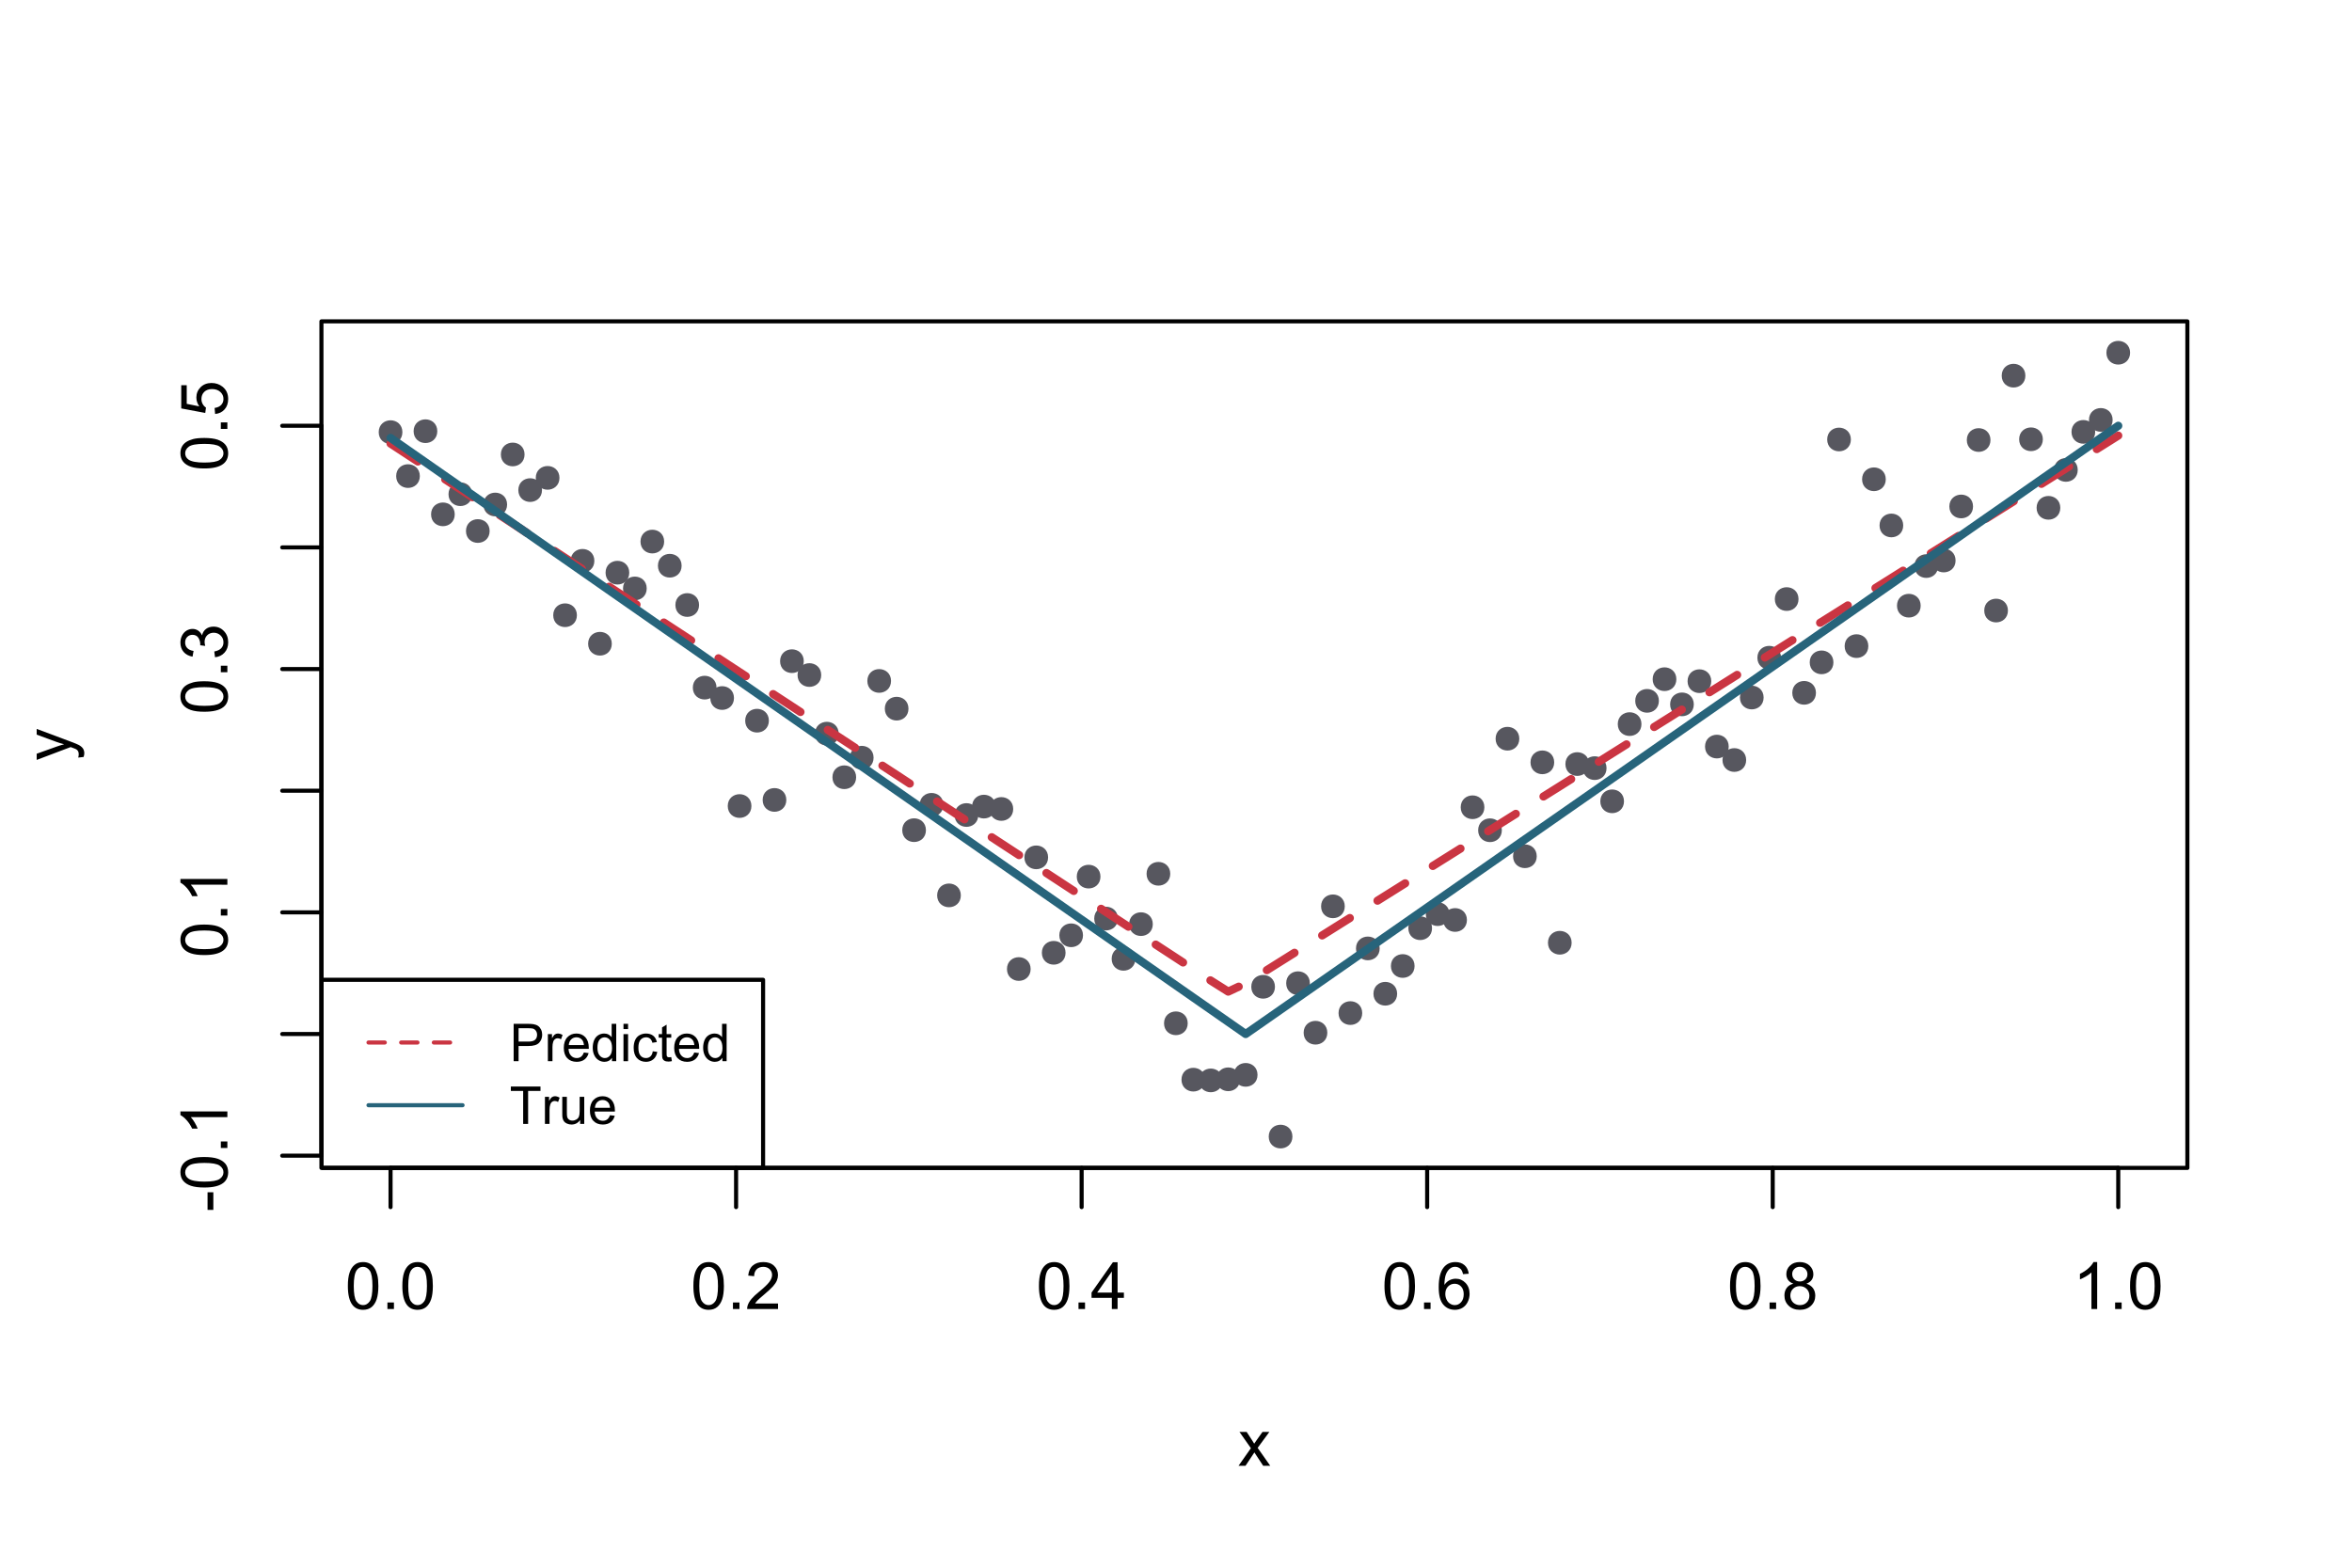 <?xml version="1.0" encoding="UTF-8"?>
<svg xmlns="http://www.w3.org/2000/svg" xmlns:xlink="http://www.w3.org/1999/xlink" width="432pt" height="288pt" viewBox="0 0 432 288" version="1.1">
<defs>
<g>
<symbol overflow="visible" id="glyph0-0">
<path style="stroke:none;" d="M 1.5 0 L 1.5 -7.5 L 7.5 -7.5 L 7.5 0 Z M 1.688 -0.188 L 7.312 -0.188 L 7.312 -7.312 L 1.688 -7.312 Z M 1.688 -0.188 "/>
</symbol>
<symbol overflow="visible" id="glyph0-1">
<path style="stroke:none;" d="M 0.5 -4.234 C 0.496 -5.246 0.602 -6.062 0.812 -6.688 C 1.02 -7.305 1.328 -7.785 1.742 -8.121 C 2.148 -8.457 2.668 -8.625 3.297 -8.625 C 3.758 -8.625 4.164 -8.531 4.512 -8.348 C 4.855 -8.16 5.141 -7.891 5.371 -7.543 C 5.594 -7.191 5.773 -6.766 5.906 -6.266 C 6.035 -5.762 6.098 -5.086 6.102 -4.234 C 6.098 -3.227 5.996 -2.414 5.789 -1.797 C 5.578 -1.176 5.266 -0.695 4.859 -0.359 C 4.445 -0.02 3.926 0.145 3.297 0.148 C 2.465 0.145 1.816 -0.148 1.348 -0.742 C 0.781 -1.457 0.496 -2.621 0.5 -4.234 Z M 1.582 -4.234 C 1.582 -2.824 1.746 -1.887 2.074 -1.418 C 2.402 -0.949 2.809 -0.715 3.297 -0.719 C 3.777 -0.715 4.184 -0.949 4.52 -1.422 C 4.848 -1.887 5.016 -2.824 5.016 -4.234 C 5.016 -5.648 4.848 -6.59 4.52 -7.055 C 4.184 -7.516 3.773 -7.746 3.289 -7.75 C 2.801 -7.746 2.414 -7.543 2.125 -7.137 C 1.762 -6.613 1.582 -5.645 1.582 -4.234 Z M 1.582 -4.234 "/>
</symbol>
<symbol overflow="visible" id="glyph0-2">
<path style="stroke:none;" d="M 1.09 0 L 1.09 -1.203 L 2.289 -1.203 L 2.289 0 Z M 1.09 0 "/>
</symbol>
<symbol overflow="visible" id="glyph0-3">
<path style="stroke:none;" d="M 6.039 -1.016 L 6.039 0 L 0.363 0 C 0.355 -0.254 0.395 -0.496 0.484 -0.734 C 0.629 -1.117 0.859 -1.5 1.18 -1.875 C 1.492 -2.25 1.953 -2.684 2.562 -3.176 C 3.492 -3.941 4.125 -4.547 4.453 -4.992 C 4.781 -5.438 4.945 -5.859 4.945 -6.266 C 4.945 -6.68 4.793 -7.031 4.496 -7.32 C 4.191 -7.602 3.805 -7.746 3.328 -7.75 C 2.82 -7.746 2.414 -7.594 2.109 -7.293 C 1.805 -6.984 1.648 -6.562 1.648 -6.031 L 0.562 -6.141 C 0.633 -6.945 0.91 -7.559 1.398 -7.988 C 1.879 -8.41 2.531 -8.625 3.352 -8.625 C 4.172 -8.625 4.824 -8.395 5.309 -7.938 C 5.789 -7.48 6.027 -6.914 6.031 -6.242 C 6.027 -5.895 5.957 -5.559 5.82 -5.227 C 5.676 -4.891 5.441 -4.539 5.117 -4.176 C 4.789 -3.805 4.25 -3.301 3.492 -2.664 C 2.859 -2.129 2.453 -1.77 2.273 -1.582 C 2.094 -1.395 1.945 -1.203 1.828 -1.016 Z M 6.039 -1.016 "/>
</symbol>
<symbol overflow="visible" id="glyph0-4">
<path style="stroke:none;" d="M 3.879 0 L 3.879 -2.055 L 0.152 -2.055 L 0.152 -3.023 L 4.07 -8.59 L 4.934 -8.59 L 4.934 -3.023 L 6.094 -3.023 L 6.094 -2.055 L 4.934 -2.055 L 4.934 0 Z M 3.879 -3.023 L 3.879 -6.898 L 1.188 -3.023 Z M 3.879 -3.023 "/>
</symbol>
<symbol overflow="visible" id="glyph0-5">
<path style="stroke:none;" d="M 5.969 -6.484 L 4.922 -6.406 C 4.828 -6.812 4.695 -7.113 4.523 -7.305 C 4.234 -7.605 3.883 -7.758 3.469 -7.758 C 3.133 -7.758 2.836 -7.664 2.586 -7.477 C 2.25 -7.234 1.988 -6.879 1.797 -6.414 C 1.605 -5.949 1.508 -5.289 1.5 -4.43 C 1.754 -4.812 2.062 -5.098 2.434 -5.289 C 2.797 -5.473 3.184 -5.566 3.586 -5.57 C 4.289 -5.566 4.887 -5.309 5.383 -4.793 C 5.875 -4.277 6.121 -3.609 6.125 -2.789 C 6.121 -2.25 6.004 -1.746 5.773 -1.285 C 5.539 -0.82 5.223 -0.469 4.816 -0.223 C 4.41 0.023 3.949 0.145 3.434 0.148 C 2.555 0.145 1.836 -0.176 1.285 -0.82 C 0.727 -1.469 0.449 -2.535 0.453 -4.02 C 0.449 -5.676 0.758 -6.883 1.371 -7.641 C 1.902 -8.297 2.621 -8.625 3.531 -8.625 C 4.207 -8.625 4.762 -8.434 5.195 -8.055 C 5.625 -7.676 5.883 -7.152 5.969 -6.484 Z M 1.664 -2.781 C 1.664 -2.418 1.738 -2.07 1.895 -1.738 C 2.043 -1.406 2.262 -1.152 2.543 -0.98 C 2.82 -0.801 3.109 -0.715 3.414 -0.719 C 3.859 -0.715 4.242 -0.895 4.566 -1.258 C 4.883 -1.613 5.043 -2.102 5.047 -2.727 C 5.043 -3.316 4.887 -3.785 4.57 -4.129 C 4.25 -4.469 3.852 -4.641 3.375 -4.641 C 2.898 -4.641 2.492 -4.469 2.16 -4.129 C 1.828 -3.785 1.664 -3.336 1.664 -2.781 Z M 1.664 -2.781 "/>
</symbol>
<symbol overflow="visible" id="glyph0-6">
<path style="stroke:none;" d="M 2.121 -4.656 C 1.684 -4.816 1.359 -5.047 1.148 -5.344 C 0.938 -5.641 0.832 -5.996 0.832 -6.41 C 0.832 -7.035 1.055 -7.559 1.504 -7.984 C 1.953 -8.41 2.551 -8.625 3.297 -8.625 C 4.043 -8.625 4.648 -8.406 5.109 -7.973 C 5.566 -7.535 5.793 -7.004 5.797 -6.383 C 5.793 -5.977 5.688 -5.629 5.48 -5.34 C 5.27 -5.043 4.953 -4.816 4.531 -4.656 C 5.055 -4.48 5.457 -4.203 5.734 -3.824 C 6.008 -3.438 6.145 -2.98 6.148 -2.453 C 6.145 -1.715 5.887 -1.098 5.367 -0.602 C 4.844 -0.102 4.16 0.145 3.316 0.148 C 2.469 0.145 1.785 -0.102 1.266 -0.605 C 0.742 -1.105 0.48 -1.734 0.484 -2.484 C 0.48 -3.039 0.621 -3.504 0.91 -3.887 C 1.191 -4.262 1.598 -4.52 2.121 -4.656 Z M 1.91 -6.445 C 1.91 -6.039 2.039 -5.707 2.301 -5.449 C 2.562 -5.191 2.902 -5.062 3.32 -5.062 C 3.723 -5.062 4.055 -5.188 4.32 -5.445 C 4.578 -5.695 4.711 -6.012 4.711 -6.387 C 4.711 -6.773 4.574 -7.098 4.309 -7.363 C 4.035 -7.625 3.703 -7.758 3.312 -7.758 C 2.906 -7.758 2.574 -7.629 2.309 -7.371 C 2.043 -7.113 1.91 -6.805 1.91 -6.445 Z M 1.57 -2.477 C 1.57 -2.176 1.641 -1.887 1.785 -1.605 C 1.926 -1.324 2.137 -1.105 2.422 -0.949 C 2.699 -0.793 3.004 -0.715 3.328 -0.719 C 3.832 -0.715 4.246 -0.879 4.578 -1.207 C 4.902 -1.531 5.066 -1.941 5.07 -2.445 C 5.066 -2.945 4.898 -3.367 4.562 -3.703 C 4.223 -4.035 3.801 -4.199 3.293 -4.203 C 2.793 -4.199 2.379 -4.035 2.059 -3.711 C 1.73 -3.379 1.57 -2.969 1.57 -2.477 Z M 1.57 -2.477 "/>
</symbol>
<symbol overflow="visible" id="glyph0-7">
<path style="stroke:none;" d="M 4.469 0 L 3.414 0 L 3.414 -6.719 C 3.16 -6.477 2.828 -6.234 2.414 -5.996 C 2 -5.75 1.629 -5.57 1.305 -5.449 L 1.305 -6.469 C 1.895 -6.742 2.41 -7.078 2.852 -7.477 C 3.293 -7.871 3.605 -8.254 3.789 -8.625 L 4.469 -8.625 Z M 4.469 0 "/>
</symbol>
<symbol overflow="visible" id="glyph0-8">
<path style="stroke:none;" d="M 0.086 0 L 2.359 -3.234 L 0.258 -6.223 L 1.578 -6.223 L 2.531 -4.766 C 2.711 -4.484 2.855 -4.254 2.965 -4.066 C 3.137 -4.324 3.293 -4.551 3.438 -4.75 L 4.488 -6.223 L 5.75 -6.223 L 3.598 -3.293 L 5.914 0 L 4.617 0 L 3.34 -1.934 L 3 -2.453 L 1.367 0 Z M 0.086 0 "/>
</symbol>
<symbol overflow="visible" id="glyph1-0">
<path style="stroke:none;" d="M 0 -1.5 L -7.5 -1.5 L -7.5 -7.5 L 0 -7.5 Z M -0.188 -1.688 L -0.188 -7.312 L -7.312 -7.312 L -7.312 -1.688 Z M -0.188 -1.688 "/>
</symbol>
<symbol overflow="visible" id="glyph1-1">
<path style="stroke:none;" d="M -2.578 -0.383 L -3.641 -0.383 L -3.641 -3.621 L -2.578 -3.621 Z M -2.578 -0.383 "/>
</symbol>
<symbol overflow="visible" id="glyph1-2">
<path style="stroke:none;" d="M -4.234 -0.5 C -5.246 -0.496 -6.062 -0.602 -6.688 -0.812 C -7.305 -1.02 -7.785 -1.328 -8.121 -1.742 C -8.457 -2.152 -8.625 -2.672 -8.625 -3.301 C -8.625 -3.758 -8.531 -4.164 -8.348 -4.512 C -8.16 -4.859 -7.891 -5.145 -7.543 -5.371 C -7.191 -5.594 -6.766 -5.773 -6.266 -5.906 C -5.762 -6.035 -5.086 -6.098 -4.234 -6.102 C -3.223 -6.098 -2.41 -5.996 -1.793 -5.789 C -1.176 -5.578 -0.695 -5.266 -0.359 -4.859 C -0.02 -4.445 0.145 -3.926 0.148 -3.297 C 0.145 -2.465 -0.148 -1.816 -0.742 -1.348 C -1.457 -0.781 -2.621 -0.496 -4.234 -0.5 Z M -4.234 -1.582 C -2.824 -1.582 -1.887 -1.746 -1.418 -2.074 C -0.949 -2.402 -0.715 -2.809 -0.719 -3.297 C -0.715 -3.777 -0.949 -4.184 -1.422 -4.52 C -1.887 -4.848 -2.824 -5.016 -4.234 -5.016 C -5.648 -5.016 -6.59 -4.848 -7.055 -4.52 C -7.516 -4.188 -7.746 -3.777 -7.75 -3.289 C -7.746 -2.801 -7.543 -2.414 -7.137 -2.129 C -6.613 -1.762 -5.645 -1.582 -4.234 -1.582 Z M -4.234 -1.582 "/>
</symbol>
<symbol overflow="visible" id="glyph1-3">
<path style="stroke:none;" d="M 0 -1.09 L -1.203 -1.09 L -1.199 -2.289 L 0 -2.289 Z M 0 -1.09 "/>
</symbol>
<symbol overflow="visible" id="glyph1-4">
<path style="stroke:none;" d="M 0 -4.469 L 0 -3.414 L -6.719 -3.418 C -6.477 -3.16 -6.234 -2.828 -5.996 -2.418 C -5.75 -2.004 -5.57 -1.633 -5.449 -1.309 L -6.469 -1.309 C -6.742 -1.895 -7.078 -2.41 -7.477 -2.852 C -7.871 -3.293 -8.254 -3.605 -8.625 -3.793 L -8.625 -4.473 Z M 0 -4.469 "/>
</symbol>
<symbol overflow="visible" id="glyph1-5">
<path style="stroke:none;" d="M -2.266 -0.504 L -2.406 -1.559 C -1.809 -1.68 -1.379 -1.883 -1.113 -2.176 C -0.848 -2.465 -0.715 -2.82 -0.719 -3.242 C -0.715 -3.734 -0.887 -4.152 -1.234 -4.496 C -1.574 -4.832 -2 -5.004 -2.512 -5.008 C -2.992 -5.004 -3.391 -4.848 -3.711 -4.535 C -4.023 -4.219 -4.184 -3.816 -4.184 -3.328 C -4.184 -3.129 -4.145 -2.879 -4.066 -2.586 L -4.992 -2.703 C -4.984 -2.77 -4.98 -2.828 -4.98 -2.871 C -4.98 -3.32 -5.098 -3.723 -5.332 -4.086 C -5.566 -4.441 -5.926 -4.621 -6.414 -4.625 C -6.801 -4.621 -7.121 -4.492 -7.375 -4.23 C -7.629 -3.969 -7.758 -3.629 -7.758 -3.219 C -7.758 -2.805 -7.629 -2.465 -7.371 -2.191 C -7.113 -1.918 -6.727 -1.742 -6.211 -1.664 L -6.398 -0.609 C -7.105 -0.738 -7.652 -1.031 -8.043 -1.488 C -8.43 -1.945 -8.625 -2.512 -8.625 -3.195 C -8.625 -3.66 -8.523 -4.094 -8.324 -4.488 C -8.121 -4.883 -7.848 -5.184 -7.5 -5.395 C -7.148 -5.602 -6.777 -5.707 -6.391 -5.707 C -6.02 -5.707 -5.684 -5.605 -5.379 -5.406 C -5.074 -5.207 -4.832 -4.914 -4.652 -4.523 C -4.535 -5.031 -4.289 -5.426 -3.922 -5.707 C -3.547 -5.988 -3.086 -6.129 -2.535 -6.129 C -1.781 -6.129 -1.145 -5.855 -0.629 -5.309 C -0.105 -4.762 0.152 -4.07 0.152 -3.234 C 0.152 -2.477 -0.07 -1.848 -0.52 -1.355 C -0.969 -0.855 -1.551 -0.574 -2.266 -0.504 Z M -2.266 -0.504 "/>
</symbol>
<symbol overflow="visible" id="glyph1-6">
<path style="stroke:none;" d="M -2.25 -0.5 L -2.344 -1.605 C -1.805 -1.684 -1.398 -1.871 -1.125 -2.176 C -0.852 -2.473 -0.715 -2.836 -0.719 -3.258 C -0.715 -3.766 -0.906 -4.195 -1.293 -4.547 C -1.672 -4.898 -2.18 -5.074 -2.816 -5.074 C -3.414 -5.074 -3.891 -4.902 -4.242 -4.566 C -4.59 -4.227 -4.762 -3.785 -4.766 -3.242 C -4.762 -2.898 -4.684 -2.594 -4.531 -2.32 C -4.375 -2.047 -4.176 -1.832 -3.93 -1.676 L -4.062 -0.688 L -8.473 -1.52 L -8.473 -5.789 L -7.465 -5.789 L -7.465 -2.363 L -5.156 -1.898 C -5.516 -2.414 -5.695 -2.953 -5.695 -3.523 C -5.695 -4.27 -5.434 -4.902 -4.914 -5.422 C -4.395 -5.934 -3.727 -6.191 -2.91 -6.195 C -2.133 -6.191 -1.461 -5.965 -0.895 -5.516 C -0.199 -4.961 0.145 -4.211 0.148 -3.258 C 0.145 -2.477 -0.07 -1.836 -0.508 -1.344 C -0.941 -0.848 -1.523 -0.566 -2.25 -0.5 Z M -2.25 -0.5 "/>
</symbol>
<symbol overflow="visible" id="glyph1-7">
<path style="stroke:none;" d="M 2.398 -0.742 L 1.406 -0.625 C 1.469 -0.855 1.5 -1.059 1.5 -1.23 C 1.5 -1.465 1.461 -1.652 1.383 -1.793 C 1.305 -1.934 1.195 -2.047 1.055 -2.141 C 0.949 -2.203 0.688 -2.312 0.27 -2.461 C 0.211 -2.48 0.125 -2.512 0.012 -2.555 L -6.223 -0.195 L -6.223 -1.332 L -2.617 -2.625 C -2.16 -2.789 -1.68 -2.938 -1.176 -3.078 C -1.656 -3.195 -2.129 -3.34 -2.594 -3.508 L -6.223 -4.84 L -6.223 -5.895 L 0.105 -3.527 C 0.789 -3.273 1.258 -3.074 1.52 -2.938 C 1.863 -2.746 2.117 -2.531 2.281 -2.289 C 2.438 -2.043 2.52 -1.754 2.523 -1.422 C 2.52 -1.215 2.477 -0.988 2.398 -0.742 Z M 2.398 -0.742 "/>
</symbol>
<symbol overflow="visible" id="glyph2-0">
<path style="stroke:none;" d="M 1.199 0 L 1.199 -6 L 6 -6 L 6 0 Z M 1.352 -0.148 L 5.852 -0.148 L 5.852 -5.852 L 1.352 -5.852 Z M 1.352 -0.148 "/>
</symbol>
<symbol overflow="visible" id="glyph2-1">
<path style="stroke:none;" d="M 0.742 0 L 0.742 -6.871 L 3.332 -6.871 C 3.785 -6.867 4.133 -6.844 4.379 -6.805 C 4.711 -6.746 4.996 -6.641 5.227 -6.484 C 5.453 -6.324 5.637 -6.102 5.777 -5.82 C 5.914 -5.531 5.98 -5.219 5.984 -4.883 C 5.98 -4.297 5.797 -3.805 5.426 -3.398 C 5.055 -2.992 4.383 -2.789 3.414 -2.793 L 1.648 -2.793 L 1.648 0 Z M 1.648 -3.605 L 3.426 -3.605 C 4.012 -3.602 4.43 -3.711 4.676 -3.934 C 4.922 -4.148 5.043 -4.457 5.047 -4.855 C 5.043 -5.141 4.973 -5.387 4.828 -5.594 C 4.684 -5.797 4.492 -5.934 4.258 -6 C 4.102 -6.039 3.816 -6.059 3.406 -6.062 L 1.648 -6.062 Z M 1.648 -3.605 "/>
</symbol>
<symbol overflow="visible" id="glyph2-2">
<path style="stroke:none;" d="M 0.625 0 L 0.625 -4.977 L 1.383 -4.977 L 1.383 -4.223 C 1.574 -4.574 1.75 -4.809 1.918 -4.922 C 2.078 -5.031 2.262 -5.086 2.461 -5.09 C 2.742 -5.086 3.031 -4.996 3.328 -4.82 L 3.039 -4.035 C 2.828 -4.156 2.621 -4.219 2.418 -4.219 C 2.23 -4.219 2.066 -4.16 1.922 -4.051 C 1.773 -3.938 1.668 -3.785 1.609 -3.59 C 1.512 -3.289 1.465 -2.961 1.469 -2.605 L 1.469 0 Z M 0.625 0 "/>
</symbol>
<symbol overflow="visible" id="glyph2-3">
<path style="stroke:none;" d="M 4.039 -1.602 L 4.914 -1.496 C 4.773 -0.98 4.52 -0.586 4.148 -0.309 C 3.773 -0.027 3.297 0.109 2.723 0.113 C 1.992 0.109 1.414 -0.109 0.992 -0.559 C 0.562 -1.004 0.352 -1.633 0.352 -2.445 C 0.352 -3.281 0.566 -3.934 0.996 -4.395 C 1.426 -4.855 1.984 -5.086 2.676 -5.09 C 3.34 -5.086 3.883 -4.859 4.309 -4.41 C 4.727 -3.953 4.938 -3.316 4.941 -2.5 C 4.938 -2.445 4.938 -2.371 4.938 -2.273 L 1.223 -2.273 C 1.25 -1.727 1.406 -1.305 1.688 -1.016 C 1.965 -0.723 2.309 -0.578 2.727 -0.582 C 3.031 -0.578 3.297 -0.66 3.52 -0.824 C 3.734 -0.984 3.906 -1.242 4.039 -1.602 Z M 1.27 -2.969 L 4.051 -2.969 C 4.008 -3.383 3.902 -3.695 3.73 -3.91 C 3.461 -4.23 3.113 -4.395 2.688 -4.398 C 2.297 -4.395 1.969 -4.266 1.707 -4.008 C 1.441 -3.746 1.297 -3.398 1.27 -2.969 Z M 1.27 -2.969 "/>
</symbol>
<symbol overflow="visible" id="glyph2-4">
<path style="stroke:none;" d="M 3.863 0 L 3.863 -0.629 C 3.543 -0.133 3.078 0.109 2.469 0.113 C 2.07 0.109 1.707 0.004 1.375 -0.215 C 1.039 -0.43 0.781 -0.734 0.602 -1.129 C 0.418 -1.52 0.328 -1.973 0.328 -2.484 C 0.328 -2.98 0.41 -3.43 0.574 -3.836 C 0.738 -4.238 0.984 -4.547 1.32 -4.766 C 1.648 -4.977 2.02 -5.086 2.434 -5.09 C 2.73 -5.086 3 -5.023 3.234 -4.898 C 3.469 -4.773 3.656 -4.609 3.805 -4.406 L 3.805 -6.871 L 4.645 -6.871 L 4.645 0 Z M 1.195 -2.484 C 1.195 -1.844 1.328 -1.367 1.598 -1.055 C 1.863 -0.738 2.18 -0.578 2.551 -0.582 C 2.914 -0.578 3.227 -0.73 3.488 -1.031 C 3.742 -1.332 3.871 -1.793 3.875 -2.414 C 3.871 -3.094 3.742 -3.594 3.48 -3.914 C 3.219 -4.23 2.895 -4.387 2.512 -4.391 C 2.133 -4.387 1.82 -4.234 1.57 -3.93 C 1.32 -3.621 1.195 -3.141 1.195 -2.484 Z M 1.195 -2.484 "/>
</symbol>
<symbol overflow="visible" id="glyph2-5">
<path style="stroke:none;" d="M 0.637 -5.902 L 0.637 -6.871 L 1.48 -6.871 L 1.48 -5.902 Z M 0.637 0 L 0.637 -4.977 L 1.48 -4.977 L 1.48 0 Z M 0.637 0 "/>
</symbol>
<symbol overflow="visible" id="glyph2-6">
<path style="stroke:none;" d="M 3.883 -1.824 L 4.711 -1.715 C 4.617 -1.141 4.383 -0.691 4.012 -0.371 C 3.637 -0.047 3.18 0.109 2.641 0.113 C 1.957 0.109 1.41 -0.109 0.996 -0.555 C 0.582 -0.996 0.375 -1.633 0.375 -2.469 C 0.375 -3.004 0.461 -3.477 0.641 -3.879 C 0.816 -4.281 1.09 -4.582 1.453 -4.785 C 1.816 -4.984 2.211 -5.086 2.645 -5.09 C 3.18 -5.086 3.621 -4.949 3.969 -4.68 C 4.309 -4.402 4.531 -4.016 4.633 -3.516 L 3.812 -3.391 C 3.73 -3.723 3.59 -3.973 3.395 -4.145 C 3.191 -4.309 2.953 -4.395 2.676 -4.398 C 2.25 -4.395 1.906 -4.242 1.641 -3.941 C 1.375 -3.633 1.242 -3.148 1.242 -2.492 C 1.242 -1.82 1.367 -1.336 1.625 -1.035 C 1.879 -0.73 2.215 -0.578 2.629 -0.582 C 2.957 -0.578 3.234 -0.68 3.457 -0.887 C 3.68 -1.086 3.82 -1.398 3.883 -1.824 Z M 3.883 -1.824 "/>
</symbol>
<symbol overflow="visible" id="glyph2-7">
<path style="stroke:none;" d="M 2.477 -0.754 L 2.598 -0.008 C 2.355 0.043 2.145 0.062 1.961 0.066 C 1.652 0.062 1.414 0.02 1.246 -0.078 C 1.074 -0.172 0.957 -0.301 0.891 -0.461 C 0.82 -0.617 0.785 -0.949 0.789 -1.457 L 0.789 -4.32 L 0.168 -4.32 L 0.168 -4.977 L 0.789 -4.977 L 0.789 -6.211 L 1.625 -6.719 L 1.625 -4.977 L 2.477 -4.977 L 2.477 -4.32 L 1.625 -4.32 L 1.625 -1.41 C 1.621 -1.168 1.637 -1.012 1.668 -0.945 C 1.695 -0.875 1.746 -0.82 1.816 -0.781 C 1.883 -0.738 1.977 -0.719 2.105 -0.723 C 2.195 -0.719 2.32 -0.73 2.477 -0.754 Z M 2.477 -0.754 "/>
</symbol>
<symbol overflow="visible" id="glyph2-8">
<path style="stroke:none;" d="M 2.488 0 L 2.488 -6.062 L 0.227 -6.062 L 0.227 -6.871 L 5.672 -6.871 L 5.672 -6.062 L 3.398 -6.062 L 3.398 0 Z M 2.488 0 "/>
</symbol>
<symbol overflow="visible" id="glyph2-9">
<path style="stroke:none;" d="M 3.895 0 L 3.895 -0.73 C 3.504 -0.168 2.977 0.109 2.316 0.113 C 2.02 0.109 1.746 0.059 1.492 -0.055 C 1.234 -0.164 1.047 -0.309 0.926 -0.48 C 0.801 -0.648 0.711 -0.855 0.664 -1.105 C 0.625 -1.27 0.609 -1.531 0.613 -1.895 L 0.613 -4.977 L 1.457 -4.977 L 1.457 -2.219 C 1.453 -1.773 1.469 -1.477 1.508 -1.328 C 1.559 -1.102 1.672 -0.926 1.848 -0.801 C 2.016 -0.672 2.23 -0.609 2.484 -0.613 C 2.734 -0.609 2.969 -0.676 3.195 -0.809 C 3.414 -0.938 3.574 -1.113 3.668 -1.336 C 3.758 -1.559 3.801 -1.883 3.805 -2.312 L 3.805 -4.977 L 4.648 -4.977 L 4.648 0 Z M 3.895 0 "/>
</symbol>
</g>
<clipPath id="clip1">
  <path d="M 59.039 179 L 141 179 L 141 215 L 59.039 215 Z M 59.039 179 "/>
</clipPath>
</defs>
<g id="surface1">
<rect x="0" y="0" width="432" height="288" style="fill:rgb(100%,100%,100%);fill-opacity:1;stroke:none;"/>
<path style="fill-rule:nonzero;fill:rgb(34.118%,34.118%,37.255%);fill-opacity:1;stroke-width:0.75;stroke-linecap:round;stroke-linejoin:round;stroke:rgb(34.118%,34.118%,37.255%);stroke-opacity:1;stroke-miterlimit:10;" d="M 73.535 79.391 C 73.535 81.789 69.934 81.789 69.934 79.391 C 69.934 76.988 73.535 76.988 73.535 79.391 "/>
<path style="fill-rule:nonzero;fill:rgb(34.118%,34.118%,37.255%);fill-opacity:1;stroke-width:0.75;stroke-linecap:round;stroke-linejoin:round;stroke:rgb(34.118%,34.118%,37.255%);stroke-opacity:1;stroke-miterlimit:10;" d="M 76.738 87.461 C 76.738 89.859 73.141 89.859 73.141 87.461 C 73.141 85.062 76.738 85.062 76.738 87.461 "/>
<path style="fill-rule:nonzero;fill:rgb(34.118%,34.118%,37.255%);fill-opacity:1;stroke-width:0.75;stroke-linecap:round;stroke-linejoin:round;stroke:rgb(34.118%,34.118%,37.255%);stroke-opacity:1;stroke-miterlimit:10;" d="M 79.945 79.215 C 79.945 81.613 76.344 81.613 76.344 79.215 C 76.344 76.816 79.945 76.816 79.945 79.215 "/>
<path style="fill-rule:nonzero;fill:rgb(34.118%,34.118%,37.255%);fill-opacity:1;stroke-width:0.75;stroke-linecap:round;stroke-linejoin:round;stroke:rgb(34.118%,34.118%,37.255%);stroke-opacity:1;stroke-miterlimit:10;" d="M 83.148 94.492 C 83.148 96.891 79.551 96.891 79.551 94.492 C 79.551 92.09 83.148 92.09 83.148 94.492 "/>
<path style="fill-rule:nonzero;fill:rgb(34.118%,34.118%,37.255%);fill-opacity:1;stroke-width:0.75;stroke-linecap:round;stroke-linejoin:round;stroke:rgb(34.118%,34.118%,37.255%);stroke-opacity:1;stroke-miterlimit:10;" d="M 86.355 90.789 C 86.355 93.191 82.754 93.191 82.754 90.789 C 82.754 88.391 86.355 88.391 86.355 90.789 "/>
<path style="fill-rule:nonzero;fill:rgb(34.118%,34.118%,37.255%);fill-opacity:1;stroke-width:0.75;stroke-linecap:round;stroke-linejoin:round;stroke:rgb(34.118%,34.118%,37.255%);stroke-opacity:1;stroke-miterlimit:10;" d="M 89.559 97.555 C 89.559 99.953 85.961 99.953 85.961 97.555 C 85.961 95.156 89.559 95.156 89.559 97.555 "/>
<path style="fill-rule:nonzero;fill:rgb(34.118%,34.118%,37.255%);fill-opacity:1;stroke-width:0.75;stroke-linecap:round;stroke-linejoin:round;stroke:rgb(34.118%,34.118%,37.255%);stroke-opacity:1;stroke-miterlimit:10;" d="M 92.766 92.684 C 92.766 95.082 89.164 95.082 89.164 92.684 C 89.164 90.281 92.766 90.281 92.766 92.684 "/>
<path style="fill-rule:nonzero;fill:rgb(34.118%,34.118%,37.255%);fill-opacity:1;stroke-width:0.75;stroke-linecap:round;stroke-linejoin:round;stroke:rgb(34.118%,34.118%,37.255%);stroke-opacity:1;stroke-miterlimit:10;" d="M 95.973 83.488 C 95.973 85.887 92.371 85.887 92.371 83.488 C 92.371 81.09 95.973 81.09 95.973 83.488 "/>
<path style="fill-rule:nonzero;fill:rgb(34.118%,34.118%,37.255%);fill-opacity:1;stroke-width:0.75;stroke-linecap:round;stroke-linejoin:round;stroke:rgb(34.118%,34.118%,37.255%);stroke-opacity:1;stroke-miterlimit:10;" d="M 99.176 90.035 C 99.176 92.434 95.578 92.434 95.578 90.035 C 95.578 87.637 99.176 87.637 99.176 90.035 "/>
<path style="fill-rule:nonzero;fill:rgb(34.118%,34.118%,37.255%);fill-opacity:1;stroke-width:0.75;stroke-linecap:round;stroke-linejoin:round;stroke:rgb(34.118%,34.118%,37.255%);stroke-opacity:1;stroke-miterlimit:10;" d="M 102.383 87.789 C 102.383 90.188 98.781 90.188 98.781 87.789 C 98.781 85.387 102.383 85.387 102.383 87.789 "/>
<path style="fill-rule:nonzero;fill:rgb(34.118%,34.118%,37.255%);fill-opacity:1;stroke-width:0.75;stroke-linecap:round;stroke-linejoin:round;stroke:rgb(34.118%,34.118%,37.255%);stroke-opacity:1;stroke-miterlimit:10;" d="M 105.586 113.023 C 105.586 115.422 101.988 115.422 101.988 113.023 C 101.988 110.625 105.586 110.625 105.586 113.023 "/>
<path style="fill-rule:nonzero;fill:rgb(34.118%,34.118%,37.255%);fill-opacity:1;stroke-width:0.75;stroke-linecap:round;stroke-linejoin:round;stroke:rgb(34.118%,34.118%,37.255%);stroke-opacity:1;stroke-miterlimit:10;" d="M 108.793 103.027 C 108.793 105.426 105.191 105.426 105.191 103.027 C 105.191 100.629 108.793 100.629 108.793 103.027 "/>
<path style="fill-rule:nonzero;fill:rgb(34.118%,34.118%,37.255%);fill-opacity:1;stroke-width:0.75;stroke-linecap:round;stroke-linejoin:round;stroke:rgb(34.118%,34.118%,37.255%);stroke-opacity:1;stroke-miterlimit:10;" d="M 111.996 118.262 C 111.996 120.66 108.398 120.66 108.398 118.262 C 108.398 115.859 111.996 115.859 111.996 118.262 "/>
<path style="fill-rule:nonzero;fill:rgb(34.118%,34.118%,37.255%);fill-opacity:1;stroke-width:0.75;stroke-linecap:round;stroke-linejoin:round;stroke:rgb(34.118%,34.118%,37.255%);stroke-opacity:1;stroke-miterlimit:10;" d="M 115.203 105.207 C 115.203 107.605 111.602 107.605 111.602 105.207 C 111.602 102.805 115.203 102.805 115.203 105.207 "/>
<path style="fill-rule:nonzero;fill:rgb(34.118%,34.118%,37.255%);fill-opacity:1;stroke-width:0.75;stroke-linecap:round;stroke-linejoin:round;stroke:rgb(34.118%,34.118%,37.255%);stroke-opacity:1;stroke-miterlimit:10;" d="M 118.41 108.102 C 118.41 110.5 114.809 110.5 114.809 108.102 C 114.809 105.703 118.41 105.703 118.41 108.102 "/>
<path style="fill-rule:nonzero;fill:rgb(34.118%,34.118%,37.255%);fill-opacity:1;stroke-width:0.75;stroke-linecap:round;stroke-linejoin:round;stroke:rgb(34.118%,34.118%,37.255%);stroke-opacity:1;stroke-miterlimit:10;" d="M 121.613 99.492 C 121.613 101.891 118.016 101.891 118.016 99.492 C 118.016 97.09 121.613 97.09 121.613 99.492 "/>
<path style="fill-rule:nonzero;fill:rgb(34.118%,34.118%,37.255%);fill-opacity:1;stroke-width:0.75;stroke-linecap:round;stroke-linejoin:round;stroke:rgb(34.118%,34.118%,37.255%);stroke-opacity:1;stroke-miterlimit:10;" d="M 124.82 103.93 C 124.82 106.328 121.219 106.328 121.219 103.93 C 121.219 101.527 124.82 101.527 124.82 103.93 "/>
<path style="fill-rule:nonzero;fill:rgb(34.118%,34.118%,37.255%);fill-opacity:1;stroke-width:0.75;stroke-linecap:round;stroke-linejoin:round;stroke:rgb(34.118%,34.118%,37.255%);stroke-opacity:1;stroke-miterlimit:10;" d="M 128.023 111.148 C 128.023 113.547 124.426 113.547 124.426 111.148 C 124.426 108.746 128.023 108.746 128.023 111.148 "/>
<path style="fill-rule:nonzero;fill:rgb(34.118%,34.118%,37.255%);fill-opacity:1;stroke-width:0.75;stroke-linecap:round;stroke-linejoin:round;stroke:rgb(34.118%,34.118%,37.255%);stroke-opacity:1;stroke-miterlimit:10;" d="M 131.23 126.324 C 131.23 128.727 127.629 128.727 127.629 126.324 C 127.629 123.926 131.23 123.926 131.23 126.324 "/>
<path style="fill-rule:nonzero;fill:rgb(34.118%,34.118%,37.255%);fill-opacity:1;stroke-width:0.75;stroke-linecap:round;stroke-linejoin:round;stroke:rgb(34.118%,34.118%,37.255%);stroke-opacity:1;stroke-miterlimit:10;" d="M 134.438 128.234 C 134.438 130.637 130.836 130.637 130.836 128.234 C 130.836 125.836 134.438 125.836 134.438 128.234 "/>
<path style="fill-rule:nonzero;fill:rgb(34.118%,34.118%,37.255%);fill-opacity:1;stroke-width:0.75;stroke-linecap:round;stroke-linejoin:round;stroke:rgb(34.118%,34.118%,37.255%);stroke-opacity:1;stroke-miterlimit:10;" d="M 137.641 148.074 C 137.641 150.477 134.043 150.477 134.043 148.074 C 134.043 145.676 137.641 145.676 137.641 148.074 "/>
<path style="fill-rule:nonzero;fill:rgb(34.118%,34.118%,37.255%);fill-opacity:1;stroke-width:0.75;stroke-linecap:round;stroke-linejoin:round;stroke:rgb(34.118%,34.118%,37.255%);stroke-opacity:1;stroke-miterlimit:10;" d="M 140.848 132.395 C 140.848 134.797 137.246 134.797 137.246 132.395 C 137.246 129.996 140.848 129.996 140.848 132.395 "/>
<path style="fill-rule:nonzero;fill:rgb(34.118%,34.118%,37.255%);fill-opacity:1;stroke-width:0.75;stroke-linecap:round;stroke-linejoin:round;stroke:rgb(34.118%,34.118%,37.255%);stroke-opacity:1;stroke-miterlimit:10;" d="M 144.051 146.953 C 144.051 149.355 140.453 149.355 140.453 146.953 C 140.453 144.555 144.051 144.555 144.051 146.953 "/>
<path style="fill-rule:nonzero;fill:rgb(34.118%,34.118%,37.255%);fill-opacity:1;stroke-width:0.75;stroke-linecap:round;stroke-linejoin:round;stroke:rgb(34.118%,34.118%,37.255%);stroke-opacity:1;stroke-miterlimit:10;" d="M 147.258 121.465 C 147.258 123.863 143.656 123.863 143.656 121.465 C 143.656 119.066 147.258 119.066 147.258 121.465 "/>
<path style="fill-rule:nonzero;fill:rgb(34.118%,34.118%,37.255%);fill-opacity:1;stroke-width:0.75;stroke-linecap:round;stroke-linejoin:round;stroke:rgb(34.118%,34.118%,37.255%);stroke-opacity:1;stroke-miterlimit:10;" d="M 150.461 124.012 C 150.461 126.41 146.863 126.41 146.863 124.012 C 146.863 121.613 150.461 121.613 150.461 124.012 "/>
<path style="fill-rule:nonzero;fill:rgb(34.118%,34.118%,37.255%);fill-opacity:1;stroke-width:0.75;stroke-linecap:round;stroke-linejoin:round;stroke:rgb(34.118%,34.118%,37.255%);stroke-opacity:1;stroke-miterlimit:10;" d="M 153.668 134.781 C 153.668 137.18 150.066 137.18 150.066 134.781 C 150.066 132.379 153.668 132.379 153.668 134.781 "/>
<path style="fill-rule:nonzero;fill:rgb(34.118%,34.118%,37.255%);fill-opacity:1;stroke-width:0.75;stroke-linecap:round;stroke-linejoin:round;stroke:rgb(34.118%,34.118%,37.255%);stroke-opacity:1;stroke-miterlimit:10;" d="M 156.875 142.789 C 156.875 145.188 153.273 145.188 153.273 142.789 C 153.273 140.387 156.875 140.387 156.875 142.789 "/>
<path style="fill-rule:nonzero;fill:rgb(34.118%,34.118%,37.255%);fill-opacity:1;stroke-width:0.75;stroke-linecap:round;stroke-linejoin:round;stroke:rgb(34.118%,34.118%,37.255%);stroke-opacity:1;stroke-miterlimit:10;" d="M 160.078 139.195 C 160.078 141.598 156.48 141.598 156.48 139.195 C 156.48 136.797 160.078 136.797 160.078 139.195 "/>
<path style="fill-rule:nonzero;fill:rgb(34.118%,34.118%,37.255%);fill-opacity:1;stroke-width:0.75;stroke-linecap:round;stroke-linejoin:round;stroke:rgb(34.118%,34.118%,37.255%);stroke-opacity:1;stroke-miterlimit:10;" d="M 163.285 125.094 C 163.285 127.496 159.684 127.496 159.684 125.094 C 159.684 122.695 163.285 122.695 163.285 125.094 "/>
<path style="fill-rule:nonzero;fill:rgb(34.118%,34.118%,37.255%);fill-opacity:1;stroke-width:0.75;stroke-linecap:round;stroke-linejoin:round;stroke:rgb(34.118%,34.118%,37.255%);stroke-opacity:1;stroke-miterlimit:10;" d="M 166.488 130.188 C 166.488 132.59 162.891 132.59 162.891 130.188 C 162.891 127.789 166.488 127.789 166.488 130.188 "/>
<path style="fill-rule:nonzero;fill:rgb(34.118%,34.118%,37.255%);fill-opacity:1;stroke-width:0.75;stroke-linecap:round;stroke-linejoin:round;stroke:rgb(34.118%,34.118%,37.255%);stroke-opacity:1;stroke-miterlimit:10;" d="M 169.695 152.512 C 169.695 154.91 166.094 154.91 166.094 152.512 C 166.094 150.109 169.695 150.109 169.695 152.512 "/>
<path style="fill-rule:nonzero;fill:rgb(34.118%,34.118%,37.255%);fill-opacity:1;stroke-width:0.75;stroke-linecap:round;stroke-linejoin:round;stroke:rgb(34.118%,34.118%,37.255%);stroke-opacity:1;stroke-miterlimit:10;" d="M 172.898 147.852 C 172.898 150.254 169.301 150.254 169.301 147.852 C 169.301 145.453 172.898 145.453 172.898 147.852 "/>
<path style="fill-rule:nonzero;fill:rgb(34.118%,34.118%,37.255%);fill-opacity:1;stroke-width:0.75;stroke-linecap:round;stroke-linejoin:round;stroke:rgb(34.118%,34.118%,37.255%);stroke-opacity:1;stroke-miterlimit:10;" d="M 176.105 164.492 C 176.105 166.891 172.504 166.891 172.504 164.492 C 172.504 162.09 176.105 162.09 176.105 164.492 "/>
<path style="fill-rule:nonzero;fill:rgb(34.118%,34.118%,37.255%);fill-opacity:1;stroke-width:0.75;stroke-linecap:round;stroke-linejoin:round;stroke:rgb(34.118%,34.118%,37.255%);stroke-opacity:1;stroke-miterlimit:10;" d="M 179.312 149.727 C 179.312 152.125 175.711 152.125 175.711 149.727 C 175.711 147.328 179.312 147.328 179.312 149.727 "/>
<path style="fill-rule:nonzero;fill:rgb(34.118%,34.118%,37.255%);fill-opacity:1;stroke-width:0.75;stroke-linecap:round;stroke-linejoin:round;stroke:rgb(34.118%,34.118%,37.255%);stroke-opacity:1;stroke-miterlimit:10;" d="M 182.516 148.18 C 182.516 150.582 178.918 150.582 178.918 148.18 C 178.918 145.781 182.516 145.781 182.516 148.18 "/>
<path style="fill-rule:nonzero;fill:rgb(34.118%,34.118%,37.255%);fill-opacity:1;stroke-width:0.75;stroke-linecap:round;stroke-linejoin:round;stroke:rgb(34.118%,34.118%,37.255%);stroke-opacity:1;stroke-miterlimit:10;" d="M 185.723 148.617 C 185.723 151.016 182.121 151.016 182.121 148.617 C 182.121 146.215 185.723 146.215 185.723 148.617 "/>
<path style="fill-rule:nonzero;fill:rgb(34.118%,34.118%,37.255%);fill-opacity:1;stroke-width:0.75;stroke-linecap:round;stroke-linejoin:round;stroke:rgb(34.118%,34.118%,37.255%);stroke-opacity:1;stroke-miterlimit:10;" d="M 188.926 178.02 C 188.926 180.418 185.328 180.418 185.328 178.02 C 185.328 175.621 188.926 175.621 188.926 178.02 "/>
<path style="fill-rule:nonzero;fill:rgb(34.118%,34.118%,37.255%);fill-opacity:1;stroke-width:0.75;stroke-linecap:round;stroke-linejoin:round;stroke:rgb(34.118%,34.118%,37.255%);stroke-opacity:1;stroke-miterlimit:10;" d="M 192.133 157.504 C 192.133 159.906 188.531 159.906 188.531 157.504 C 188.531 155.105 192.133 155.105 192.133 157.504 "/>
<path style="fill-rule:nonzero;fill:rgb(34.118%,34.118%,37.255%);fill-opacity:1;stroke-width:0.75;stroke-linecap:round;stroke-linejoin:round;stroke:rgb(34.118%,34.118%,37.255%);stroke-opacity:1;stroke-miterlimit:10;" d="M 195.34 175.035 C 195.34 177.438 191.738 177.438 191.738 175.035 C 191.738 172.637 195.34 172.637 195.34 175.035 "/>
<path style="fill-rule:nonzero;fill:rgb(34.118%,34.118%,37.255%);fill-opacity:1;stroke-width:0.75;stroke-linecap:round;stroke-linejoin:round;stroke:rgb(34.118%,34.118%,37.255%);stroke-opacity:1;stroke-miterlimit:10;" d="M 198.543 171.82 C 198.543 174.223 194.945 174.223 194.945 171.82 C 194.945 169.422 198.543 169.422 198.543 171.82 "/>
<path style="fill-rule:nonzero;fill:rgb(34.118%,34.118%,37.255%);fill-opacity:1;stroke-width:0.75;stroke-linecap:round;stroke-linejoin:round;stroke:rgb(34.118%,34.118%,37.255%);stroke-opacity:1;stroke-miterlimit:10;" d="M 201.75 161.043 C 201.75 163.441 198.148 163.441 198.148 161.043 C 198.148 158.645 201.75 158.645 201.75 161.043 "/>
<path style="fill-rule:nonzero;fill:rgb(34.118%,34.118%,37.255%);fill-opacity:1;stroke-width:0.75;stroke-linecap:round;stroke-linejoin:round;stroke:rgb(34.118%,34.118%,37.255%);stroke-opacity:1;stroke-miterlimit:10;" d="M 204.953 168.75 C 204.953 171.152 201.355 171.152 201.355 168.75 C 201.355 166.352 204.953 166.352 204.953 168.75 "/>
<path style="fill-rule:nonzero;fill:rgb(34.118%,34.118%,37.255%);fill-opacity:1;stroke-width:0.75;stroke-linecap:round;stroke-linejoin:round;stroke:rgb(34.118%,34.118%,37.255%);stroke-opacity:1;stroke-miterlimit:10;" d="M 208.16 176.148 C 208.16 178.547 204.559 178.547 204.559 176.148 C 204.559 173.746 208.16 173.746 208.16 176.148 "/>
<path style="fill-rule:nonzero;fill:rgb(34.118%,34.118%,37.255%);fill-opacity:1;stroke-width:0.75;stroke-linecap:round;stroke-linejoin:round;stroke:rgb(34.118%,34.118%,37.255%);stroke-opacity:1;stroke-miterlimit:10;" d="M 211.363 169.773 C 211.363 172.172 207.766 172.172 207.766 169.773 C 207.766 167.375 211.363 167.375 211.363 169.773 "/>
<path style="fill-rule:nonzero;fill:rgb(34.118%,34.118%,37.255%);fill-opacity:1;stroke-width:0.75;stroke-linecap:round;stroke-linejoin:round;stroke:rgb(34.118%,34.118%,37.255%);stroke-opacity:1;stroke-miterlimit:10;" d="M 214.57 160.523 C 214.57 162.922 210.969 162.922 210.969 160.523 C 210.969 158.125 214.57 158.125 214.57 160.523 "/>
<path style="fill-rule:nonzero;fill:rgb(34.118%,34.118%,37.255%);fill-opacity:1;stroke-width:0.75;stroke-linecap:round;stroke-linejoin:round;stroke:rgb(34.118%,34.118%,37.255%);stroke-opacity:1;stroke-miterlimit:10;" d="M 217.777 187.988 C 217.777 190.391 214.176 190.391 214.176 187.988 C 214.176 185.59 217.777 185.59 217.777 187.988 "/>
<path style="fill-rule:nonzero;fill:rgb(34.118%,34.118%,37.255%);fill-opacity:1;stroke-width:0.75;stroke-linecap:round;stroke-linejoin:round;stroke:rgb(34.118%,34.118%,37.255%);stroke-opacity:1;stroke-miterlimit:10;" d="M 220.98 198.344 C 220.98 200.746 217.383 200.746 217.383 198.344 C 217.383 195.945 220.98 195.945 220.98 198.344 "/>
<path style="fill-rule:nonzero;fill:rgb(34.118%,34.118%,37.255%);fill-opacity:1;stroke-width:0.75;stroke-linecap:round;stroke-linejoin:round;stroke:rgb(34.118%,34.118%,37.255%);stroke-opacity:1;stroke-miterlimit:10;" d="M 224.188 198.48 C 224.188 200.879 220.586 200.879 220.586 198.48 C 220.586 196.082 224.188 196.082 224.188 198.48 "/>
<path style="fill-rule:nonzero;fill:rgb(34.118%,34.118%,37.255%);fill-opacity:1;stroke-width:0.75;stroke-linecap:round;stroke-linejoin:round;stroke:rgb(34.118%,34.118%,37.255%);stroke-opacity:1;stroke-miterlimit:10;" d="M 227.391 198.281 C 227.391 200.68 223.793 200.68 223.793 198.281 C 223.793 195.879 227.391 195.879 227.391 198.281 "/>
<path style="fill-rule:nonzero;fill:rgb(34.118%,34.118%,37.255%);fill-opacity:1;stroke-width:0.75;stroke-linecap:round;stroke-linejoin:round;stroke:rgb(34.118%,34.118%,37.255%);stroke-opacity:1;stroke-miterlimit:10;" d="M 230.598 197.461 C 230.598 199.863 226.996 199.863 226.996 197.461 C 226.996 195.062 230.598 195.062 230.598 197.461 "/>
<path style="fill-rule:nonzero;fill:rgb(34.118%,34.118%,37.255%);fill-opacity:1;stroke-width:0.75;stroke-linecap:round;stroke-linejoin:round;stroke:rgb(34.118%,34.118%,37.255%);stroke-opacity:1;stroke-miterlimit:10;" d="M 233.801 181.285 C 233.801 183.684 230.203 183.684 230.203 181.285 C 230.203 178.883 233.801 178.883 233.801 181.285 "/>
<path style="fill-rule:nonzero;fill:rgb(34.118%,34.118%,37.255%);fill-opacity:1;stroke-width:0.75;stroke-linecap:round;stroke-linejoin:round;stroke:rgb(34.118%,34.118%,37.255%);stroke-opacity:1;stroke-miterlimit:10;" d="M 237.008 208.801 C 237.008 211.199 233.406 211.199 233.406 208.801 C 233.406 206.398 237.008 206.398 237.008 208.801 "/>
<path style="fill-rule:nonzero;fill:rgb(34.118%,34.118%,37.255%);fill-opacity:1;stroke-width:0.75;stroke-linecap:round;stroke-linejoin:round;stroke:rgb(34.118%,34.118%,37.255%);stroke-opacity:1;stroke-miterlimit:10;" d="M 240.215 180.621 C 240.215 183.02 236.613 183.02 236.613 180.621 C 236.613 178.223 240.215 178.223 240.215 180.621 "/>
<path style="fill-rule:nonzero;fill:rgb(34.118%,34.118%,37.255%);fill-opacity:1;stroke-width:0.75;stroke-linecap:round;stroke-linejoin:round;stroke:rgb(34.118%,34.118%,37.255%);stroke-opacity:1;stroke-miterlimit:10;" d="M 243.418 189.723 C 243.418 192.121 239.82 192.121 239.82 189.723 C 239.82 187.32 243.418 187.32 243.418 189.723 "/>
<path style="fill-rule:nonzero;fill:rgb(34.118%,34.118%,37.255%);fill-opacity:1;stroke-width:0.75;stroke-linecap:round;stroke-linejoin:round;stroke:rgb(34.118%,34.118%,37.255%);stroke-opacity:1;stroke-miterlimit:10;" d="M 246.625 166.5 C 246.625 168.902 243.023 168.902 243.023 166.5 C 243.023 164.102 246.625 164.102 246.625 166.5 "/>
<path style="fill-rule:nonzero;fill:rgb(34.118%,34.118%,37.255%);fill-opacity:1;stroke-width:0.75;stroke-linecap:round;stroke-linejoin:round;stroke:rgb(34.118%,34.118%,37.255%);stroke-opacity:1;stroke-miterlimit:10;" d="M 249.828 186.113 C 249.828 188.512 246.23 188.512 246.23 186.113 C 246.23 183.715 249.828 183.715 249.828 186.113 "/>
<path style="fill-rule:nonzero;fill:rgb(34.118%,34.118%,37.255%);fill-opacity:1;stroke-width:0.75;stroke-linecap:round;stroke-linejoin:round;stroke:rgb(34.118%,34.118%,37.255%);stroke-opacity:1;stroke-miterlimit:10;" d="M 253.035 174.234 C 253.035 176.633 249.434 176.633 249.434 174.234 C 249.434 171.832 253.035 171.832 253.035 174.234 "/>
<path style="fill-rule:nonzero;fill:rgb(34.118%,34.118%,37.255%);fill-opacity:1;stroke-width:0.75;stroke-linecap:round;stroke-linejoin:round;stroke:rgb(34.118%,34.118%,37.255%);stroke-opacity:1;stroke-miterlimit:10;" d="M 256.242 182.559 C 256.242 184.961 252.641 184.961 252.641 182.559 C 252.641 180.16 256.242 180.16 256.242 182.559 "/>
<path style="fill-rule:nonzero;fill:rgb(34.118%,34.118%,37.255%);fill-opacity:1;stroke-width:0.75;stroke-linecap:round;stroke-linejoin:round;stroke:rgb(34.118%,34.118%,37.255%);stroke-opacity:1;stroke-miterlimit:10;" d="M 259.445 177.465 C 259.445 179.863 255.848 179.863 255.848 177.465 C 255.848 175.066 259.445 175.066 259.445 177.465 "/>
<path style="fill-rule:nonzero;fill:rgb(34.118%,34.118%,37.255%);fill-opacity:1;stroke-width:0.75;stroke-linecap:round;stroke-linejoin:round;stroke:rgb(34.118%,34.118%,37.255%);stroke-opacity:1;stroke-miterlimit:10;" d="M 262.652 170.52 C 262.652 172.922 259.051 172.922 259.051 170.52 C 259.051 168.121 262.652 168.121 262.652 170.52 "/>
<path style="fill-rule:nonzero;fill:rgb(34.118%,34.118%,37.255%);fill-opacity:1;stroke-width:0.75;stroke-linecap:round;stroke-linejoin:round;stroke:rgb(34.118%,34.118%,37.255%);stroke-opacity:1;stroke-miterlimit:10;" d="M 265.855 167.934 C 265.855 170.336 262.258 170.336 262.258 167.934 C 262.258 165.535 265.855 165.535 265.855 167.934 "/>
<path style="fill-rule:nonzero;fill:rgb(34.118%,34.118%,37.255%);fill-opacity:1;stroke-width:0.75;stroke-linecap:round;stroke-linejoin:round;stroke:rgb(34.118%,34.118%,37.255%);stroke-opacity:1;stroke-miterlimit:10;" d="M 269.062 169.008 C 269.062 171.41 265.461 171.41 265.461 169.008 C 265.461 166.609 269.062 166.609 269.062 169.008 "/>
<path style="fill-rule:nonzero;fill:rgb(34.118%,34.118%,37.255%);fill-opacity:1;stroke-width:0.75;stroke-linecap:round;stroke-linejoin:round;stroke:rgb(34.118%,34.118%,37.255%);stroke-opacity:1;stroke-miterlimit:10;" d="M 272.266 148.301 C 272.266 150.699 268.668 150.699 268.668 148.301 C 268.668 145.902 272.266 145.902 272.266 148.301 "/>
<path style="fill-rule:nonzero;fill:rgb(34.118%,34.118%,37.255%);fill-opacity:1;stroke-width:0.75;stroke-linecap:round;stroke-linejoin:round;stroke:rgb(34.118%,34.118%,37.255%);stroke-opacity:1;stroke-miterlimit:10;" d="M 275.473 152.527 C 275.473 154.926 271.871 154.926 271.871 152.527 C 271.871 150.125 275.473 150.125 275.473 152.527 "/>
<path style="fill-rule:nonzero;fill:rgb(34.118%,34.118%,37.255%);fill-opacity:1;stroke-width:0.75;stroke-linecap:round;stroke-linejoin:round;stroke:rgb(34.118%,34.118%,37.255%);stroke-opacity:1;stroke-miterlimit:10;" d="M 278.68 135.707 C 278.68 138.109 275.078 138.109 275.078 135.707 C 275.078 133.309 278.68 133.309 278.68 135.707 "/>
<path style="fill-rule:nonzero;fill:rgb(34.118%,34.118%,37.255%);fill-opacity:1;stroke-width:0.75;stroke-linecap:round;stroke-linejoin:round;stroke:rgb(34.118%,34.118%,37.255%);stroke-opacity:1;stroke-miterlimit:10;" d="M 281.883 157.305 C 281.883 159.703 278.285 159.703 278.285 157.305 C 278.285 154.902 281.883 154.902 281.883 157.305 "/>
<path style="fill-rule:nonzero;fill:rgb(34.118%,34.118%,37.255%);fill-opacity:1;stroke-width:0.75;stroke-linecap:round;stroke-linejoin:round;stroke:rgb(34.118%,34.118%,37.255%);stroke-opacity:1;stroke-miterlimit:10;" d="M 285.09 140.051 C 285.09 142.449 281.488 142.449 281.488 140.051 C 281.488 137.648 285.09 137.648 285.09 140.051 "/>
<path style="fill-rule:nonzero;fill:rgb(34.118%,34.118%,37.255%);fill-opacity:1;stroke-width:0.75;stroke-linecap:round;stroke-linejoin:round;stroke:rgb(34.118%,34.118%,37.255%);stroke-opacity:1;stroke-miterlimit:10;" d="M 288.293 173.191 C 288.293 175.594 284.695 175.594 284.695 173.191 C 284.695 170.793 288.293 170.793 288.293 173.191 "/>
<path style="fill-rule:nonzero;fill:rgb(34.118%,34.118%,37.255%);fill-opacity:1;stroke-width:0.75;stroke-linecap:round;stroke-linejoin:round;stroke:rgb(34.118%,34.118%,37.255%);stroke-opacity:1;stroke-miterlimit:10;" d="M 291.5 140.363 C 291.5 142.766 287.898 142.766 287.898 140.363 C 287.898 137.965 291.5 137.965 291.5 140.363 "/>
<path style="fill-rule:nonzero;fill:rgb(34.118%,34.118%,37.255%);fill-opacity:1;stroke-width:0.75;stroke-linecap:round;stroke-linejoin:round;stroke:rgb(34.118%,34.118%,37.255%);stroke-opacity:1;stroke-miterlimit:10;" d="M 294.703 141.113 C 294.703 143.516 291.105 143.516 291.105 141.113 C 291.105 138.715 294.703 138.715 294.703 141.113 "/>
<path style="fill-rule:nonzero;fill:rgb(34.118%,34.118%,37.255%);fill-opacity:1;stroke-width:0.75;stroke-linecap:round;stroke-linejoin:round;stroke:rgb(34.118%,34.118%,37.255%);stroke-opacity:1;stroke-miterlimit:10;" d="M 297.91 147.211 C 297.91 149.609 294.309 149.609 294.309 147.211 C 294.309 144.812 297.91 144.812 297.91 147.211 "/>
<path style="fill-rule:nonzero;fill:rgb(34.118%,34.118%,37.255%);fill-opacity:1;stroke-width:0.75;stroke-linecap:round;stroke-linejoin:round;stroke:rgb(34.118%,34.118%,37.255%);stroke-opacity:1;stroke-miterlimit:10;" d="M 301.117 133.023 C 301.117 135.426 297.516 135.426 297.516 133.023 C 297.516 130.625 301.117 130.625 301.117 133.023 "/>
<path style="fill-rule:nonzero;fill:rgb(34.118%,34.118%,37.255%);fill-opacity:1;stroke-width:0.75;stroke-linecap:round;stroke-linejoin:round;stroke:rgb(34.118%,34.118%,37.255%);stroke-opacity:1;stroke-miterlimit:10;" d="M 304.32 128.754 C 304.32 131.152 300.723 131.152 300.723 128.754 C 300.723 126.352 304.32 126.352 304.32 128.754 "/>
<path style="fill-rule:nonzero;fill:rgb(34.118%,34.118%,37.255%);fill-opacity:1;stroke-width:0.75;stroke-linecap:round;stroke-linejoin:round;stroke:rgb(34.118%,34.118%,37.255%);stroke-opacity:1;stroke-miterlimit:10;" d="M 307.527 124.773 C 307.527 127.176 303.926 127.176 303.926 124.773 C 303.926 122.375 307.527 122.375 307.527 124.773 "/>
<path style="fill-rule:nonzero;fill:rgb(34.118%,34.118%,37.255%);fill-opacity:1;stroke-width:0.75;stroke-linecap:round;stroke-linejoin:round;stroke:rgb(34.118%,34.118%,37.255%);stroke-opacity:1;stroke-miterlimit:10;" d="M 310.73 129.398 C 310.73 131.801 307.133 131.801 307.133 129.398 C 307.133 127 310.73 127 310.73 129.398 "/>
<path style="fill-rule:nonzero;fill:rgb(34.118%,34.118%,37.255%);fill-opacity:1;stroke-width:0.75;stroke-linecap:round;stroke-linejoin:round;stroke:rgb(34.118%,34.118%,37.255%);stroke-opacity:1;stroke-miterlimit:10;" d="M 313.938 125.141 C 313.938 127.539 310.336 127.539 310.336 125.141 C 310.336 122.738 313.938 122.738 313.938 125.141 "/>
<path style="fill-rule:nonzero;fill:rgb(34.118%,34.118%,37.255%);fill-opacity:1;stroke-width:0.75;stroke-linecap:round;stroke-linejoin:round;stroke:rgb(34.118%,34.118%,37.255%);stroke-opacity:1;stroke-miterlimit:10;" d="M 317.145 137.152 C 317.145 139.551 313.543 139.551 313.543 137.152 C 313.543 134.754 317.145 134.754 317.145 137.152 "/>
<path style="fill-rule:nonzero;fill:rgb(34.118%,34.118%,37.255%);fill-opacity:1;stroke-width:0.75;stroke-linecap:round;stroke-linejoin:round;stroke:rgb(34.118%,34.118%,37.255%);stroke-opacity:1;stroke-miterlimit:10;" d="M 320.348 139.625 C 320.348 142.023 316.75 142.023 316.75 139.625 C 316.75 137.223 320.348 137.223 320.348 139.625 "/>
<path style="fill-rule:nonzero;fill:rgb(34.118%,34.118%,37.255%);fill-opacity:1;stroke-width:0.75;stroke-linecap:round;stroke-linejoin:round;stroke:rgb(34.118%,34.118%,37.255%);stroke-opacity:1;stroke-miterlimit:10;" d="M 323.555 128.141 C 323.555 130.543 319.953 130.543 319.953 128.141 C 319.953 125.742 323.555 125.742 323.555 128.141 "/>
<path style="fill-rule:nonzero;fill:rgb(34.118%,34.118%,37.255%);fill-opacity:1;stroke-width:0.75;stroke-linecap:round;stroke-linejoin:round;stroke:rgb(34.118%,34.118%,37.255%);stroke-opacity:1;stroke-miterlimit:10;" d="M 326.758 120.832 C 326.758 123.23 323.16 123.23 323.16 120.832 C 323.16 118.43 326.758 118.43 326.758 120.832 "/>
<path style="fill-rule:nonzero;fill:rgb(34.118%,34.118%,37.255%);fill-opacity:1;stroke-width:0.75;stroke-linecap:round;stroke-linejoin:round;stroke:rgb(34.118%,34.118%,37.255%);stroke-opacity:1;stroke-miterlimit:10;" d="M 329.965 110.055 C 329.965 112.453 326.363 112.453 326.363 110.055 C 326.363 107.656 329.965 107.656 329.965 110.055 "/>
<path style="fill-rule:nonzero;fill:rgb(34.118%,34.118%,37.255%);fill-opacity:1;stroke-width:0.75;stroke-linecap:round;stroke-linejoin:round;stroke:rgb(34.118%,34.118%,37.255%);stroke-opacity:1;stroke-miterlimit:10;" d="M 333.168 127.281 C 333.168 129.68 329.57 129.68 329.57 127.281 C 329.57 124.879 333.168 124.879 333.168 127.281 "/>
<path style="fill-rule:nonzero;fill:rgb(34.118%,34.118%,37.255%);fill-opacity:1;stroke-width:0.75;stroke-linecap:round;stroke-linejoin:round;stroke:rgb(34.118%,34.118%,37.255%);stroke-opacity:1;stroke-miterlimit:10;" d="M 336.375 121.68 C 336.375 124.082 332.773 124.082 332.773 121.68 C 332.773 119.281 336.375 119.281 336.375 121.68 "/>
<path style="fill-rule:nonzero;fill:rgb(34.118%,34.118%,37.255%);fill-opacity:1;stroke-width:0.75;stroke-linecap:round;stroke-linejoin:round;stroke:rgb(34.118%,34.118%,37.255%);stroke-opacity:1;stroke-miterlimit:10;" d="M 339.582 80.738 C 339.582 83.137 335.98 83.137 335.98 80.738 C 335.98 78.34 339.582 78.34 339.582 80.738 "/>
<path style="fill-rule:nonzero;fill:rgb(34.118%,34.118%,37.255%);fill-opacity:1;stroke-width:0.75;stroke-linecap:round;stroke-linejoin:round;stroke:rgb(34.118%,34.118%,37.255%);stroke-opacity:1;stroke-miterlimit:10;" d="M 342.785 118.699 C 342.785 121.098 339.188 121.098 339.188 118.699 C 339.188 116.297 342.785 116.297 342.785 118.699 "/>
<path style="fill-rule:nonzero;fill:rgb(34.118%,34.118%,37.255%);fill-opacity:1;stroke-width:0.75;stroke-linecap:round;stroke-linejoin:round;stroke:rgb(34.118%,34.118%,37.255%);stroke-opacity:1;stroke-miterlimit:10;" d="M 345.992 88.047 C 345.992 90.449 342.391 90.449 342.391 88.047 C 342.391 85.648 345.992 85.648 345.992 88.047 "/>
<path style="fill-rule:nonzero;fill:rgb(34.118%,34.118%,37.255%);fill-opacity:1;stroke-width:0.75;stroke-linecap:round;stroke-linejoin:round;stroke:rgb(34.118%,34.118%,37.255%);stroke-opacity:1;stroke-miterlimit:10;" d="M 349.195 96.531 C 349.195 98.93 345.598 98.93 345.598 96.531 C 345.598 94.133 349.195 94.133 349.195 96.531 "/>
<path style="fill-rule:nonzero;fill:rgb(34.118%,34.118%,37.255%);fill-opacity:1;stroke-width:0.75;stroke-linecap:round;stroke-linejoin:round;stroke:rgb(34.118%,34.118%,37.255%);stroke-opacity:1;stroke-miterlimit:10;" d="M 352.402 111.27 C 352.402 113.668 348.801 113.668 348.801 111.27 C 348.801 108.871 352.402 108.871 352.402 111.27 "/>
<path style="fill-rule:nonzero;fill:rgb(34.118%,34.118%,37.255%);fill-opacity:1;stroke-width:0.75;stroke-linecap:round;stroke-linejoin:round;stroke:rgb(34.118%,34.118%,37.255%);stroke-opacity:1;stroke-miterlimit:10;" d="M 355.605 103.992 C 355.605 106.391 352.008 106.391 352.008 103.992 C 352.008 101.594 355.605 101.594 355.605 103.992 "/>
<path style="fill-rule:nonzero;fill:rgb(34.118%,34.118%,37.255%);fill-opacity:1;stroke-width:0.75;stroke-linecap:round;stroke-linejoin:round;stroke:rgb(34.118%,34.118%,37.255%);stroke-opacity:1;stroke-miterlimit:10;" d="M 358.812 102.973 C 358.812 105.371 355.211 105.371 355.211 102.973 C 355.211 100.57 358.812 100.57 358.812 102.973 "/>
<path style="fill-rule:nonzero;fill:rgb(34.118%,34.118%,37.255%);fill-opacity:1;stroke-width:0.75;stroke-linecap:round;stroke-linejoin:round;stroke:rgb(34.118%,34.118%,37.255%);stroke-opacity:1;stroke-miterlimit:10;" d="M 362.02 93.043 C 362.02 95.441 358.418 95.441 358.418 93.043 C 358.418 90.641 362.02 90.641 362.02 93.043 "/>
<path style="fill-rule:nonzero;fill:rgb(34.118%,34.118%,37.255%);fill-opacity:1;stroke-width:0.75;stroke-linecap:round;stroke-linejoin:round;stroke:rgb(34.118%,34.118%,37.255%);stroke-opacity:1;stroke-miterlimit:10;" d="M 365.223 80.836 C 365.223 83.238 361.625 83.238 361.625 80.836 C 361.625 78.438 365.223 78.438 365.223 80.836 "/>
<path style="fill-rule:nonzero;fill:rgb(34.118%,34.118%,37.255%);fill-opacity:1;stroke-width:0.75;stroke-linecap:round;stroke-linejoin:round;stroke:rgb(34.118%,34.118%,37.255%);stroke-opacity:1;stroke-miterlimit:10;" d="M 368.43 112.164 C 368.43 114.562 364.828 114.562 364.828 112.164 C 364.828 109.766 368.43 109.766 368.43 112.164 "/>
<path style="fill-rule:nonzero;fill:rgb(34.118%,34.118%,37.255%);fill-opacity:1;stroke-width:0.75;stroke-linecap:round;stroke-linejoin:round;stroke:rgb(34.118%,34.118%,37.255%);stroke-opacity:1;stroke-miterlimit:10;" d="M 371.633 69.012 C 371.633 71.414 368.035 71.414 368.035 69.012 C 368.035 66.613 371.633 66.613 371.633 69.012 "/>
<path style="fill-rule:nonzero;fill:rgb(34.118%,34.118%,37.255%);fill-opacity:1;stroke-width:0.75;stroke-linecap:round;stroke-linejoin:round;stroke:rgb(34.118%,34.118%,37.255%);stroke-opacity:1;stroke-miterlimit:10;" d="M 374.84 80.699 C 374.84 83.102 371.238 83.102 371.238 80.699 C 371.238 78.301 374.84 78.301 374.84 80.699 "/>
<path style="fill-rule:nonzero;fill:rgb(34.118%,34.118%,37.255%);fill-opacity:1;stroke-width:0.75;stroke-linecap:round;stroke-linejoin:round;stroke:rgb(34.118%,34.118%,37.255%);stroke-opacity:1;stroke-miterlimit:10;" d="M 378.047 93.293 C 378.047 95.691 374.445 95.691 374.445 93.293 C 374.445 90.891 378.047 90.891 378.047 93.293 "/>
<path style="fill-rule:nonzero;fill:rgb(34.118%,34.118%,37.255%);fill-opacity:1;stroke-width:0.75;stroke-linecap:round;stroke-linejoin:round;stroke:rgb(34.118%,34.118%,37.255%);stroke-opacity:1;stroke-miterlimit:10;" d="M 381.25 86.332 C 381.25 88.73 377.652 88.73 377.652 86.332 C 377.652 83.93 381.25 83.93 381.25 86.332 "/>
<path style="fill-rule:nonzero;fill:rgb(34.118%,34.118%,37.255%);fill-opacity:1;stroke-width:0.75;stroke-linecap:round;stroke-linejoin:round;stroke:rgb(34.118%,34.118%,37.255%);stroke-opacity:1;stroke-miterlimit:10;" d="M 384.457 79.34 C 384.457 81.738 380.855 81.738 380.855 79.34 C 380.855 76.941 384.457 76.941 384.457 79.34 "/>
<path style="fill-rule:nonzero;fill:rgb(34.118%,34.118%,37.255%);fill-opacity:1;stroke-width:0.75;stroke-linecap:round;stroke-linejoin:round;stroke:rgb(34.118%,34.118%,37.255%);stroke-opacity:1;stroke-miterlimit:10;" d="M 387.66 77.145 C 387.66 79.543 384.062 79.543 384.062 77.145 C 384.062 74.742 387.66 74.742 387.66 77.145 "/>
<path style="fill-rule:nonzero;fill:rgb(34.118%,34.118%,37.255%);fill-opacity:1;stroke-width:0.75;stroke-linecap:round;stroke-linejoin:round;stroke:rgb(34.118%,34.118%,37.255%);stroke-opacity:1;stroke-miterlimit:10;" d="M 390.867 64.801 C 390.867 67.199 387.266 67.199 387.266 64.801 C 387.266 62.398 390.867 62.398 390.867 64.801 "/>
<path style="fill:none;stroke-width:0.75;stroke-linecap:round;stroke-linejoin:round;stroke:rgb(0%,0%,0%);stroke-opacity:1;stroke-miterlimit:10;" d="M 71.734 214.559 L 389.066 214.559 "/>
<path style="fill:none;stroke-width:0.75;stroke-linecap:round;stroke-linejoin:round;stroke:rgb(0%,0%,0%);stroke-opacity:1;stroke-miterlimit:10;" d="M 71.734 214.559 L 71.734 221.762 "/>
<path style="fill:none;stroke-width:0.75;stroke-linecap:round;stroke-linejoin:round;stroke:rgb(0%,0%,0%);stroke-opacity:1;stroke-miterlimit:10;" d="M 135.199 214.559 L 135.199 221.762 "/>
<path style="fill:none;stroke-width:0.75;stroke-linecap:round;stroke-linejoin:round;stroke:rgb(0%,0%,0%);stroke-opacity:1;stroke-miterlimit:10;" d="M 198.668 214.559 L 198.668 221.762 "/>
<path style="fill:none;stroke-width:0.75;stroke-linecap:round;stroke-linejoin:round;stroke:rgb(0%,0%,0%);stroke-opacity:1;stroke-miterlimit:10;" d="M 262.133 214.559 L 262.133 221.762 "/>
<path style="fill:none;stroke-width:0.75;stroke-linecap:round;stroke-linejoin:round;stroke:rgb(0%,0%,0%);stroke-opacity:1;stroke-miterlimit:10;" d="M 325.602 214.559 L 325.602 221.762 "/>
<path style="fill:none;stroke-width:0.75;stroke-linecap:round;stroke-linejoin:round;stroke:rgb(0%,0%,0%);stroke-opacity:1;stroke-miterlimit:10;" d="M 389.066 214.559 L 389.066 221.762 "/>
<g style="fill:rgb(0%,0%,0%);fill-opacity:1;">
  <use xlink:href="#glyph0-1" x="63.395" y="240.48"/>
  <use xlink:href="#glyph0-2" x="70.068" y="240.48"/>
  <use xlink:href="#glyph0-1" x="73.402" y="240.48"/>
</g>
<g style="fill:rgb(0%,0%,0%);fill-opacity:1;">
  <use xlink:href="#glyph0-1" x="126.859" y="240.48"/>
  <use xlink:href="#glyph0-2" x="133.533" y="240.48"/>
  <use xlink:href="#glyph0-3" x="136.867" y="240.48"/>
</g>
<g style="fill:rgb(0%,0%,0%);fill-opacity:1;">
  <use xlink:href="#glyph0-1" x="190.328" y="240.48"/>
  <use xlink:href="#glyph0-2" x="197.002" y="240.48"/>
  <use xlink:href="#glyph0-4" x="200.336" y="240.48"/>
</g>
<g style="fill:rgb(0%,0%,0%);fill-opacity:1;">
  <use xlink:href="#glyph0-1" x="253.793" y="240.48"/>
  <use xlink:href="#glyph0-2" x="260.467" y="240.48"/>
  <use xlink:href="#glyph0-5" x="263.801" y="240.48"/>
</g>
<g style="fill:rgb(0%,0%,0%);fill-opacity:1;">
  <use xlink:href="#glyph0-1" x="317.262" y="240.48"/>
  <use xlink:href="#glyph0-2" x="323.936" y="240.48"/>
  <use xlink:href="#glyph0-6" x="327.27" y="240.48"/>
</g>
<g style="fill:rgb(0%,0%,0%);fill-opacity:1;">
  <use xlink:href="#glyph0-7" x="380.727" y="240.48"/>
  <use xlink:href="#glyph0-2" x="387.4" y="240.48"/>
  <use xlink:href="#glyph0-1" x="390.734" y="240.48"/>
</g>
<path style="fill:none;stroke-width:0.75;stroke-linecap:round;stroke-linejoin:round;stroke:rgb(0%,0%,0%);stroke-opacity:1;stroke-miterlimit:10;" d="M 59.039 212.312 L 59.039 78.219 "/>
<path style="fill:none;stroke-width:0.75;stroke-linecap:round;stroke-linejoin:round;stroke:rgb(0%,0%,0%);stroke-opacity:1;stroke-miterlimit:10;" d="M 59.039 212.312 L 51.84 212.312 "/>
<path style="fill:none;stroke-width:0.75;stroke-linecap:round;stroke-linejoin:round;stroke:rgb(0%,0%,0%);stroke-opacity:1;stroke-miterlimit:10;" d="M 59.039 189.961 L 51.84 189.961 "/>
<path style="fill:none;stroke-width:0.75;stroke-linecap:round;stroke-linejoin:round;stroke:rgb(0%,0%,0%);stroke-opacity:1;stroke-miterlimit:10;" d="M 59.039 167.613 L 51.84 167.613 "/>
<path style="fill:none;stroke-width:0.75;stroke-linecap:round;stroke-linejoin:round;stroke:rgb(0%,0%,0%);stroke-opacity:1;stroke-miterlimit:10;" d="M 59.039 145.266 L 51.84 145.266 "/>
<path style="fill:none;stroke-width:0.75;stroke-linecap:round;stroke-linejoin:round;stroke:rgb(0%,0%,0%);stroke-opacity:1;stroke-miterlimit:10;" d="M 59.039 122.914 L 51.84 122.914 "/>
<path style="fill:none;stroke-width:0.75;stroke-linecap:round;stroke-linejoin:round;stroke:rgb(0%,0%,0%);stroke-opacity:1;stroke-miterlimit:10;" d="M 59.039 100.566 L 51.84 100.566 "/>
<path style="fill:none;stroke-width:0.75;stroke-linecap:round;stroke-linejoin:round;stroke:rgb(0%,0%,0%);stroke-opacity:1;stroke-miterlimit:10;" d="M 59.039 78.219 L 51.84 78.219 "/>
<g style="fill:rgb(0%,0%,0%);fill-opacity:1;">
  <use xlink:href="#glyph1-1" x="41.762" y="222.652"/>
  <use xlink:href="#glyph1-2" x="41.762" y="218.656"/>
  <use xlink:href="#glyph1-3" x="41.762" y="211.982"/>
  <use xlink:href="#glyph1-4" x="41.762" y="208.648"/>
</g>
<g style="fill:rgb(0%,0%,0%);fill-opacity:1;">
  <use xlink:href="#glyph1-2" x="41.762" y="175.953"/>
  <use xlink:href="#glyph1-3" x="41.762" y="169.279"/>
  <use xlink:href="#glyph1-4" x="41.762" y="165.945"/>
</g>
<g style="fill:rgb(0%,0%,0%);fill-opacity:1;">
  <use xlink:href="#glyph1-2" x="41.762" y="131.254"/>
  <use xlink:href="#glyph1-3" x="41.762" y="124.58"/>
  <use xlink:href="#glyph1-5" x="41.762" y="121.246"/>
</g>
<g style="fill:rgb(0%,0%,0%);fill-opacity:1;">
  <use xlink:href="#glyph1-2" x="41.762" y="86.559"/>
  <use xlink:href="#glyph1-3" x="41.762" y="79.885"/>
  <use xlink:href="#glyph1-6" x="41.762" y="76.551"/>
</g>
<path style="fill:none;stroke-width:0.75;stroke-linecap:round;stroke-linejoin:round;stroke:rgb(0%,0%,0%);stroke-opacity:1;stroke-miterlimit:10;" d="M 59.039 214.559 L 401.762 214.559 L 401.762 59.039 L 59.039 59.039 L 59.039 214.559 "/>
<g style="fill:rgb(0%,0%,0%);fill-opacity:1;">
  <use xlink:href="#glyph0-8" x="227.398" y="269.281"/>
</g>
<g style="fill:rgb(0%,0%,0%);fill-opacity:1;">
  <use xlink:href="#glyph1-7" x="12.961" y="139.801"/>
</g>
<path style="fill:none;stroke-width:1.5;stroke-linecap:round;stroke-linejoin:round;stroke:rgb(79.216%,20.784%,25.882%);stroke-opacity:1;stroke-dasharray:6,6;stroke-miterlimit:10;" d="M 71.734 81.488 L 74.938 83.59 L 78.145 85.688 L 81.348 87.789 L 87.762 91.984 L 90.965 94.086 L 94.172 96.184 L 97.375 98.285 L 100.582 100.383 L 103.789 102.484 L 106.992 104.582 L 110.199 106.684 L 113.402 108.781 L 116.609 110.879 L 119.812 112.98 L 123.02 115.078 L 126.227 117.18 L 129.43 119.277 L 132.637 121.379 L 135.84 123.477 L 139.047 125.574 L 142.25 127.676 L 145.457 129.773 L 148.664 131.875 L 151.867 133.973 L 155.074 136.07 L 158.277 138.172 L 164.691 142.367 L 167.895 144.469 L 171.102 146.566 L 174.305 148.668 L 177.512 150.766 L 180.715 152.863 L 183.922 154.965 L 187.129 157.062 L 190.332 159.16 L 193.539 161.258 L 196.742 163.359 L 199.949 165.457 L 203.152 167.555 L 206.359 169.656 L 209.566 171.754 L 212.77 173.852 L 215.977 175.949 L 219.18 178.047 L 222.387 180.145 L 225.594 182.168 L 228.797 180.66 L 232.004 178.652 L 235.207 176.641 L 238.414 174.629 L 241.617 172.617 L 244.824 170.605 L 248.031 168.59 L 251.234 166.578 L 254.441 164.566 L 257.645 162.555 L 260.852 160.543 L 264.055 158.527 L 270.469 154.504 L 273.672 152.492 L 276.879 150.477 L 280.082 148.465 L 286.496 144.441 L 289.699 142.426 L 292.906 140.414 L 296.109 138.402 L 299.316 136.387 L 302.52 134.375 L 305.727 132.363 L 308.934 130.348 L 312.137 128.336 L 315.344 126.324 L 318.547 124.309 L 321.754 122.297 L 324.957 120.285 L 328.164 118.27 L 331.371 116.258 L 334.574 114.246 L 337.781 112.234 L 340.984 110.219 L 347.398 106.195 L 350.602 104.18 L 353.809 102.168 L 357.012 100.156 L 360.219 98.141 L 363.422 96.129 L 366.629 94.117 L 369.836 92.102 L 373.039 90.09 L 376.246 88.078 L 379.449 86.062 L 382.656 84.051 L 385.859 82.039 L 389.066 80.023 "/>
<path style="fill:none;stroke-width:1.5;stroke-linecap:round;stroke-linejoin:round;stroke:rgb(15.294%,39.216%,48.235%);stroke-opacity:1;stroke-miterlimit:10;" d="M 71.734 80.453 L 74.938 82.688 L 78.145 84.922 L 81.348 87.156 L 84.555 89.391 L 87.762 91.629 L 90.965 93.863 L 94.172 96.098 L 97.375 98.332 L 103.789 102.801 L 106.992 105.035 L 110.199 107.273 L 113.402 109.508 L 116.609 111.742 L 119.812 113.977 L 126.227 118.445 L 129.43 120.68 L 132.637 122.914 L 135.84 125.152 L 139.047 127.387 L 142.25 129.621 L 148.664 134.09 L 151.867 136.324 L 155.074 138.559 L 158.277 140.797 L 164.691 145.266 L 167.895 147.5 L 171.102 149.734 L 174.305 151.969 L 177.512 154.203 L 180.715 156.438 L 183.922 158.676 L 187.129 160.91 L 190.332 163.145 L 193.539 165.379 L 196.742 167.613 L 199.949 169.848 L 203.152 172.082 L 206.359 174.316 L 209.566 176.555 L 212.77 178.789 L 215.977 181.023 L 219.18 183.258 L 225.594 187.727 L 228.797 189.961 L 232.004 187.727 L 235.207 185.492 L 238.414 183.258 L 241.617 181.023 L 248.031 176.555 L 251.234 174.316 L 254.441 172.082 L 257.645 169.848 L 260.852 167.613 L 264.055 165.379 L 270.469 160.91 L 273.672 158.676 L 276.879 156.438 L 280.082 154.203 L 286.496 149.734 L 289.699 147.5 L 292.906 145.266 L 296.109 143.031 L 299.316 140.797 L 302.52 138.559 L 308.934 134.09 L 312.137 131.855 L 315.344 129.621 L 318.547 127.387 L 321.754 125.152 L 324.957 122.914 L 331.371 118.445 L 334.574 116.211 L 337.781 113.977 L 340.984 111.742 L 347.398 107.273 L 350.602 105.035 L 353.809 102.801 L 357.012 100.566 L 360.219 98.332 L 363.422 96.098 L 369.836 91.629 L 373.039 89.391 L 376.246 87.156 L 379.449 84.922 L 382.656 82.688 L 385.859 80.453 L 389.066 78.219 "/>
<g clip-path="url(#clip1)" clip-rule="nonzero">
<path style="fill:none;stroke-width:0.75;stroke-linecap:round;stroke-linejoin:round;stroke:rgb(0%,0%,0%);stroke-opacity:1;stroke-miterlimit:10;" d="M 59.039 180 L 140.16 180 L 140.16 214.559 L 59.039 214.559 Z M 59.039 180 "/>
</g>
<path style="fill:none;stroke-width:0.75;stroke-linecap:round;stroke-linejoin:round;stroke:rgb(79.216%,20.784%,25.882%);stroke-opacity:1;stroke-dasharray:3,3;stroke-miterlimit:10;" d="M 67.68 191.52 L 84.961 191.52 "/>
<path style="fill:none;stroke-width:0.75;stroke-linecap:round;stroke-linejoin:round;stroke:rgb(15.294%,39.216%,48.235%);stroke-opacity:1;stroke-miterlimit:10;" d="M 67.68 203.039 L 84.961 203.039 "/>
<g style="fill:rgb(0%,0%,0%);fill-opacity:1;">
  <use xlink:href="#glyph2-1" x="93.602" y="194.957"/>
  <use xlink:href="#glyph2-2" x="100.005" y="194.957"/>
  <use xlink:href="#glyph2-3" x="103.202" y="194.957"/>
  <use xlink:href="#glyph2-4" x="108.541" y="194.957"/>
  <use xlink:href="#glyph2-5" x="113.88" y="194.957"/>
  <use xlink:href="#glyph2-6" x="116.013" y="194.957"/>
  <use xlink:href="#glyph2-7" x="120.812" y="194.957"/>
  <use xlink:href="#glyph2-3" x="123.48" y="194.957"/>
  <use xlink:href="#glyph2-4" x="128.819" y="194.957"/>
</g>
<g style="fill:rgb(0%,0%,0%);fill-opacity:1;">
  <use xlink:href="#glyph2-8" x="93.602" y="206.477"/>
  <use xlink:href="#glyph2-2" x="99.466" y="206.477"/>
  <use xlink:href="#glyph2-9" x="102.662" y="206.477"/>
  <use xlink:href="#glyph2-3" x="108.002" y="206.477"/>
</g>
</g>
</svg>
